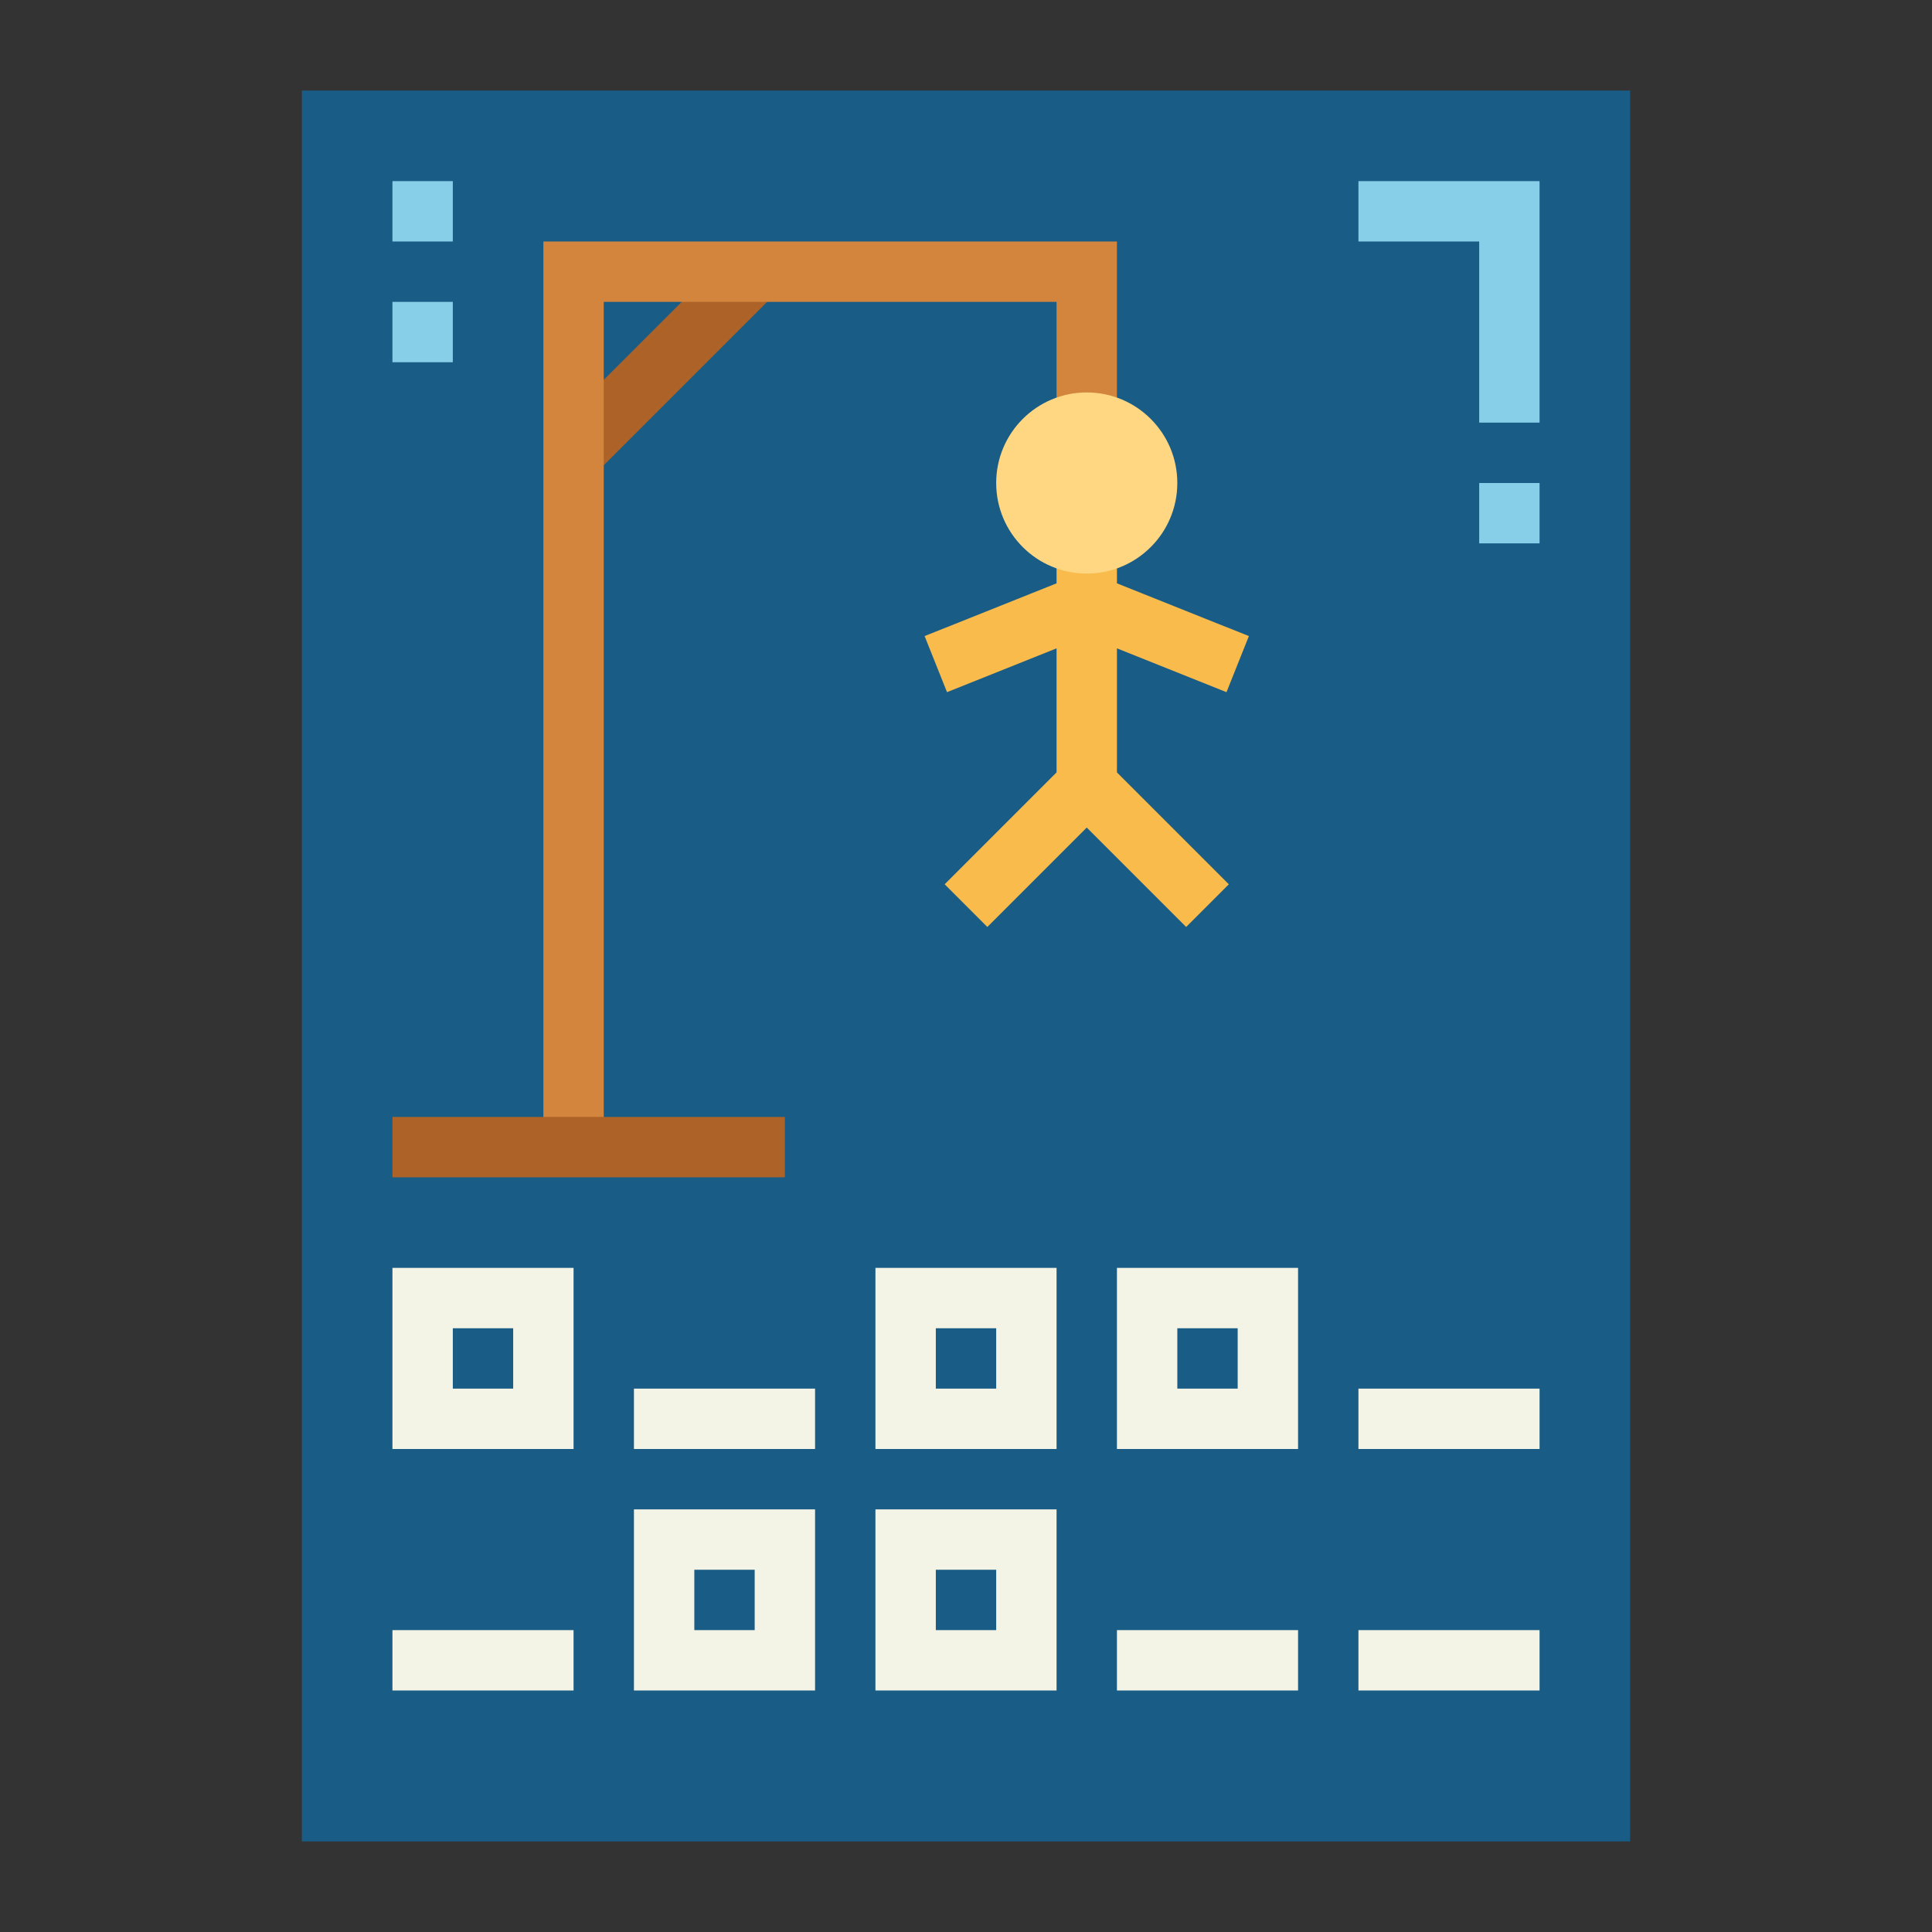 <svg height="512" viewBox="0 0 64 64" width="512" xmlns="http://www.w3.org/2000/svg"><rect x="0" y="0" width="64" height="64" fill="#333333" stroke="none"/><g id="flat"><path d="m10 3h44v58h-44z" fill="#195c85"/><path d="m17.757 11h8.485v2h-8.485z" fill="#ad6327" transform="matrix(.707 -.707 .707 .707 -2.042 19.071)"/><g fill="#f4f4e6"><path d="m19 48h-6v-6h6zm-4-2h2v-2h-2z"/><path d="m35 48h-6v-6h6zm-4-2h2v-2h-2z"/><path d="m27 56h-6v-6h6zm-4-2h2v-2h-2z"/><path d="m35 56h-6v-6h6zm-4-2h2v-2h-2z"/><path d="m43 48h-6v-6h6zm-4-2h2v-2h-2z"/><path d="m21 46h6v2h-6z"/><path d="m13 54h6v2h-6z"/><path d="m37 54h6v2h-6z"/><path d="m45 54h6v2h-6z"/><path d="m45 46h6v2h-6z"/></g><path d="m20 38h-2v-30h19v6h-2v-4h-15z" fill="#d3843d"/><path d="m37 21.477 3.629 1.452.742-1.858-4.371-1.748v-2.323h-2v2.323l-4.371 1.748.742 1.858 3.629-1.452v4.109l-3.707 3.707 1.414 1.414 3.293-3.293 3.293 3.293 1.414-1.414-3.707-3.707z" fill="#f9bb4b"/><path d="m51 14h-2v-6h-4v-2h6z" fill="#87cee9"/><path d="m49 16h2v2h-2z" fill="#87cee9"/><path d="m13 6h2v2h-2z" fill="#87cee9"/><path d="m13 10h2v2h-2z" fill="#87cee9"/><path d="m13 37h13v2h-13z" fill="#ad6327"/><circle cx="36" cy="16" fill="#ffd782" r="3"/></g></svg>